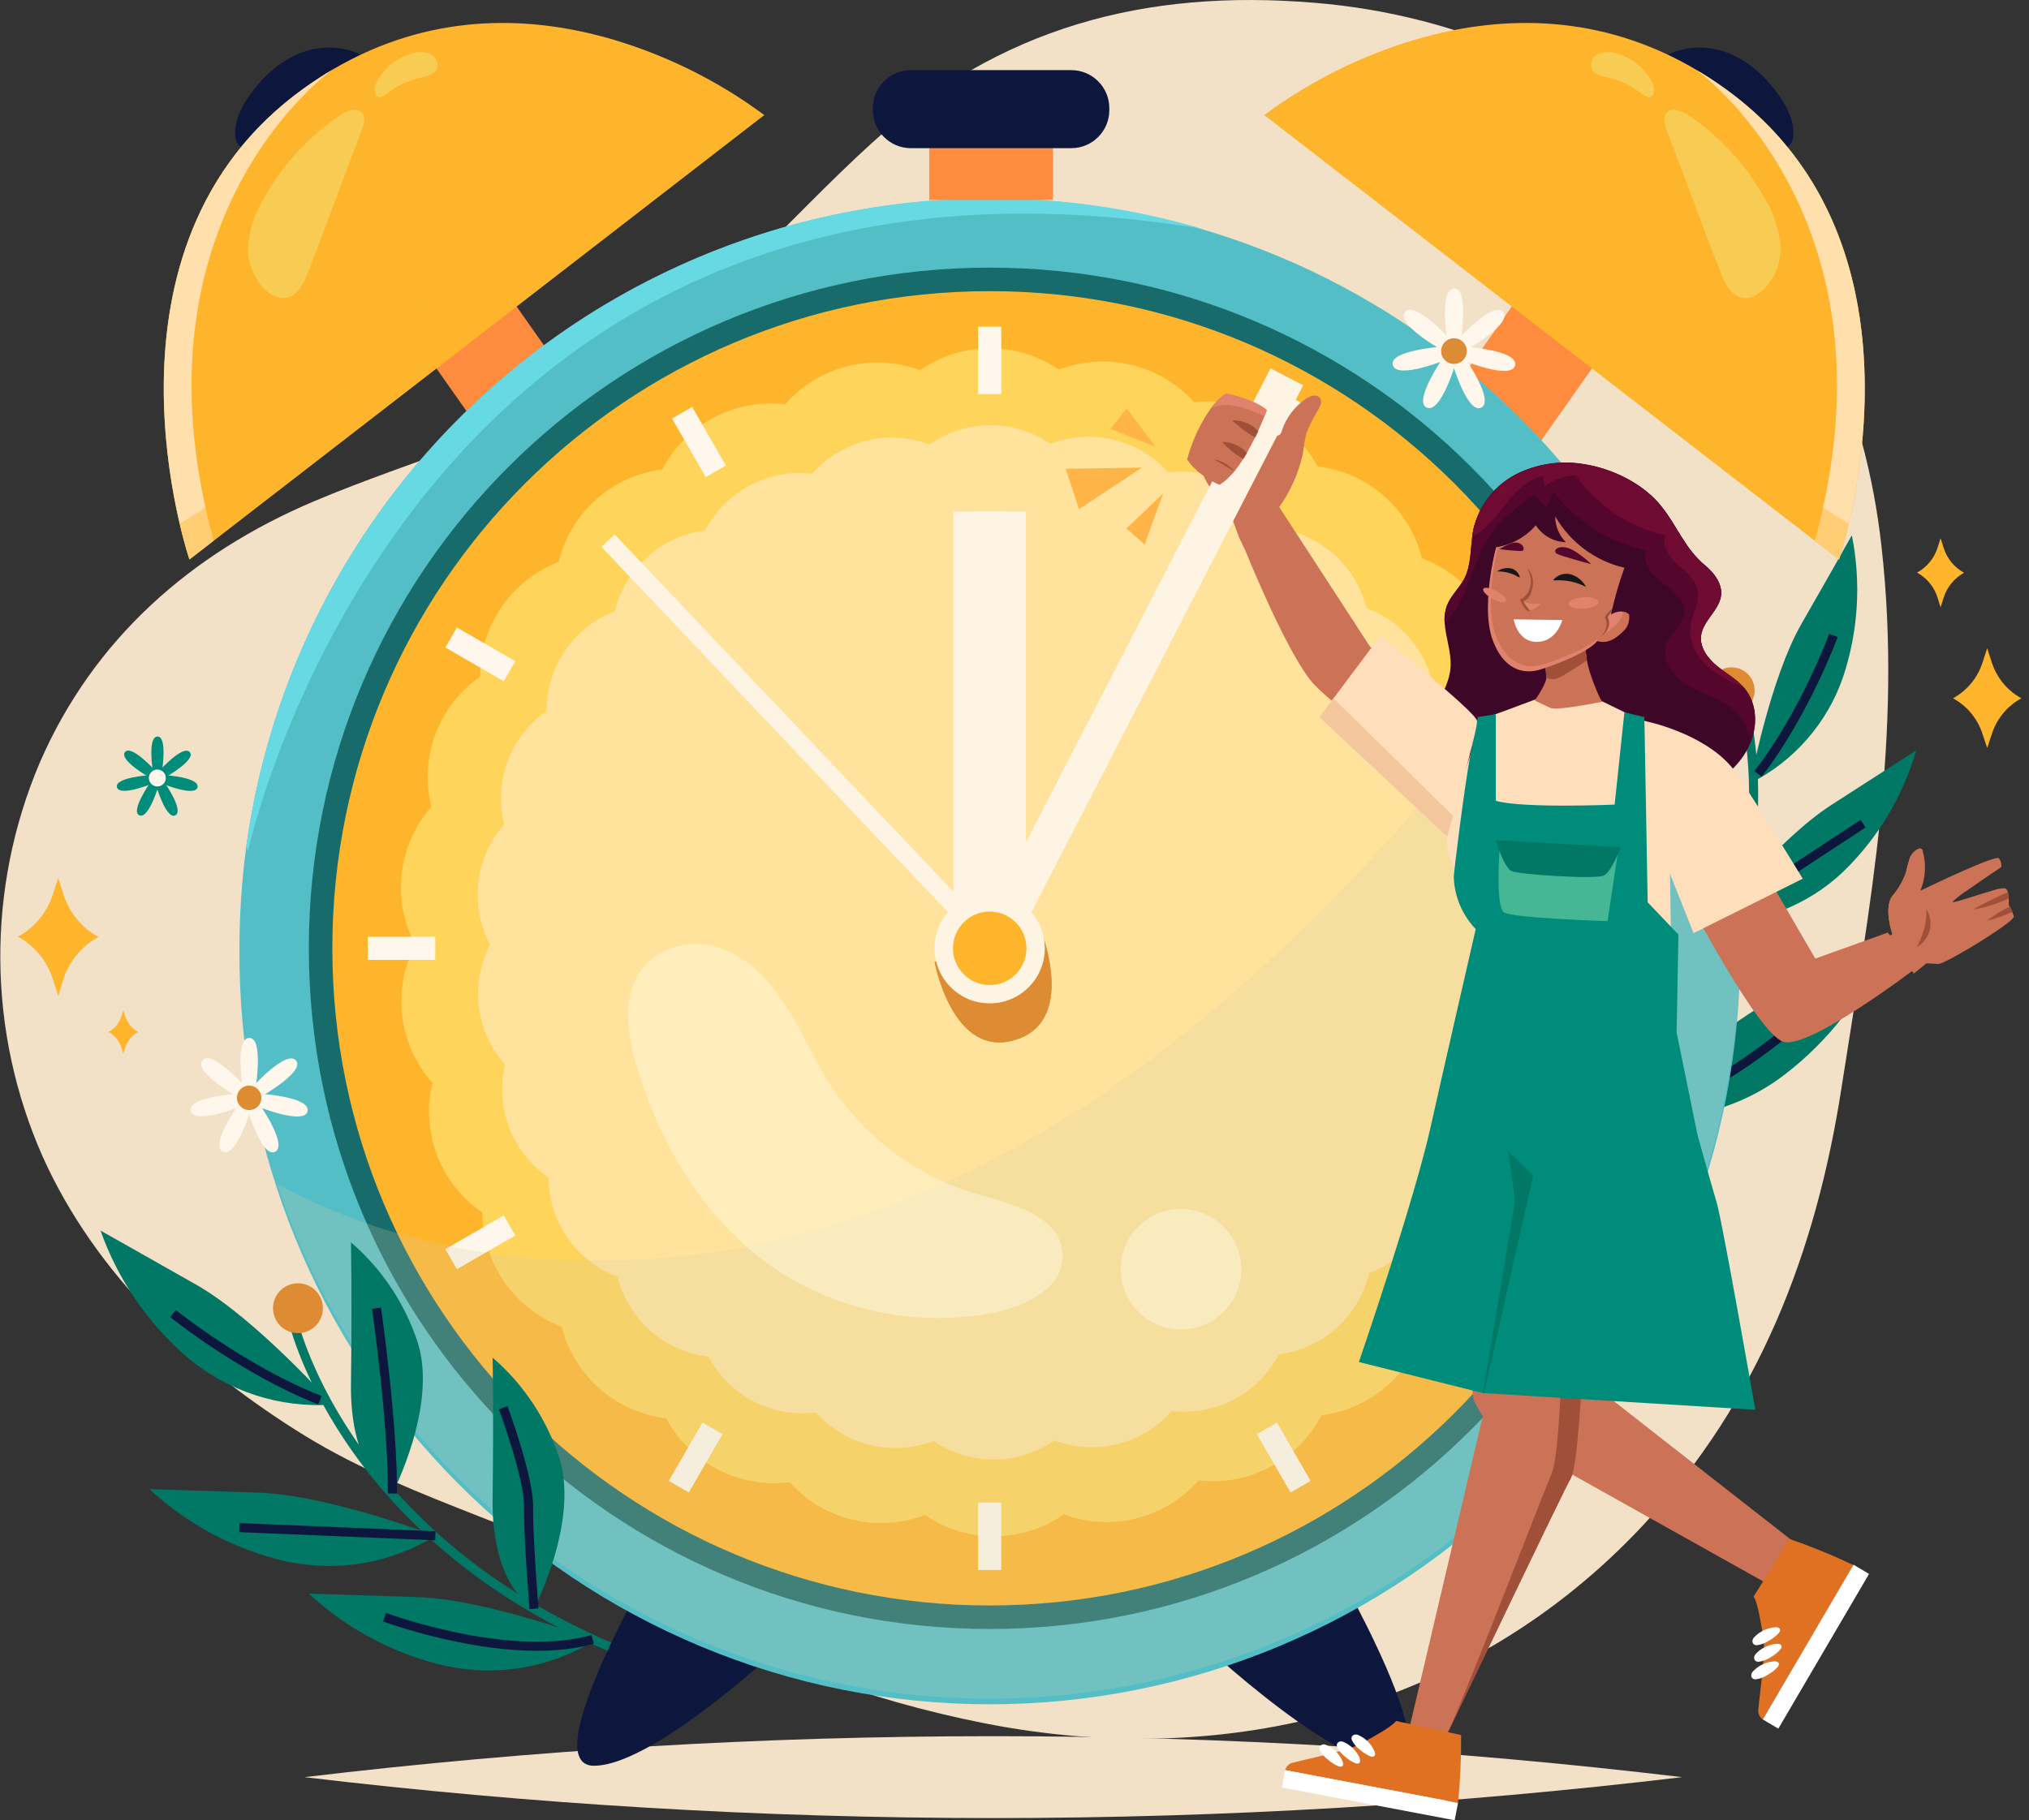 <svg width="224" height="201" viewBox="0 0 224 201" fill="none" xmlns="http://www.w3.org/2000/svg">
<rect x="0" y="0" width="224" height="201" fill="#333333" stroke="none"/>
<g clip-path="url(#clip0_78_443)">
<path d="M145.083 0.305C126.363 -1.249 110.309 3.037 96.277 15.768C86.78 24.401 78.558 34.588 67.684 41.377C57.527 47.725 45.689 50.691 34.673 55.352C21.098 61.091 10.296 70.587 4.384 84.227C1.458 91.114 -0.023 98.528 0.034 106.011C0.091 113.494 1.684 120.885 4.714 127.727C10.58 140.778 21.474 151.046 33.663 158.541C45.719 165.955 60.071 168.957 71.94 176.224C83.149 183.089 95.642 187.71 108.648 190.285C135.565 195.607 162.573 188.619 181.461 168.352C194.157 154.748 200.496 138.239 203.299 120.135C206.443 99.878 210.054 81.21 207.717 60.344C205.94 44.51 199.927 31.002 188.348 19.805C176.61 8.505 161.323 1.615 145.083 0.305V0.305Z" fill="#F2E0C7"/>
<path d="M192.187 76.803C192.187 76.803 199.297 97.755 181.644 122.207" stroke="#007865" stroke-miterlimit="10"/>
<path d="M186.26 114.94C186.26 114.94 188.88 110.877 184.142 103.169C179.404 95.46 176.727 90.768 176.727 90.768C175.392 94.781 175.197 99.086 176.163 103.204C177.834 109.75 186.26 114.94 186.26 114.94Z" fill="#007865"/>
<path d="M192.624 97.42C192.624 97.42 195.25 93.357 190.511 85.654C185.773 77.95 183.091 73.248 183.091 73.248C181.758 77.262 181.564 81.567 182.533 85.684C184.188 92.23 192.624 97.42 192.624 97.42Z" fill="#007865"/>
<path d="M193.701 76.426C193.808 75.028 192.761 73.808 191.363 73.7C189.965 73.593 188.744 74.64 188.637 76.038C188.53 77.436 189.577 78.657 190.975 78.764C192.374 78.871 193.594 77.824 193.701 76.426Z" fill="#DD8C33"/>
<path d="M193.228 86.487C193.228 86.487 195.361 75.005 198.916 68.82C202.471 62.635 204.441 59.105 204.441 59.105C205.485 64.306 205.156 69.69 203.486 74.726C201.737 79.837 198.054 84.059 193.228 86.487V86.487Z" fill="#007865"/>
<path d="M202.41 70.17C202.41 70.17 199.241 78.803 194.086 85.456" stroke="#0D173D" stroke-miterlimit="10"/>
<path d="M184.305 80.357C184.305 80.357 188.992 91.529 192.623 97.42" stroke="#0D173D" stroke-miterlimit="10"/>
<path d="M188.947 101.935C188.947 101.935 196.184 92.758 202.152 88.904C208.119 85.05 211.552 82.866 211.552 82.866C210.075 87.957 207.295 92.574 203.487 96.262C199.569 99.981 194.349 102.017 188.947 101.935V101.935Z" fill="#007865"/>
<path d="M205.686 90.956L188.947 101.935" stroke="#0D173D" stroke-miterlimit="10"/>
<path d="M179.455 123.309C179.455 123.309 189.049 113.66 196.479 109.984C203.909 106.307 208.16 104.24 208.16 104.24C205.763 109.936 201.922 114.908 197.017 118.667C188.795 125.005 179.455 123.309 179.455 123.309Z" fill="#007865"/>
<path d="M201.121 110.501C200.78 110.811 189.856 121.552 179.658 123.106" stroke="#0D173D" stroke-miterlimit="10"/>
<path d="M178.424 95.714C178.424 95.714 179.805 103.169 181.395 105.723C182.984 108.277 186.26 114.94 186.26 114.94" stroke="#0D173D" stroke-miterlimit="10"/>
<path d="M185.712 196.242C160.472 199.246 135.077 200.755 109.659 200.761C84.241 200.755 58.846 199.246 33.606 196.242C84.129 190.209 135.189 190.209 185.712 196.242V196.242Z" fill="#F2E0C7"/>
<path d="M54.69 30.518L45.554 36.948L55.504 51.084L64.641 44.654L54.69 30.518Z" fill="#FF8C3E"/>
<path d="M26.131 13.401C26.412 12.411 26.867 11.479 27.477 10.649C29.046 8.359 31.245 6.393 33.906 5.601C36.567 4.809 39.716 5.352 41.626 7.379C36.847 9.041 32.479 11.704 28.812 15.189C28.233 15.737 27.401 16.809 26.532 16.174C25.735 15.595 25.933 14.204 26.131 13.401Z" fill="#0D173D"/>
<path d="M84.367 12.706L23.591 59.704L20.915 61.776C20.915 61.776 20.407 60.309 19.838 57.831C17.608 48.278 14.175 23.669 33.52 9.776C34.571 9.019 35.633 8.328 36.684 7.704C47.349 1.412 58.039 1.757 66.567 4.057C72.984 5.813 79.02 8.746 84.367 12.706Z" fill="#FEB52B"/>
<path d="M23.591 59.704L20.915 61.776C20.915 61.776 9.153 27.27 33.52 9.776C34.572 9.019 35.633 8.328 36.684 7.704C36.684 7.704 13.769 23.908 23.591 59.704Z" fill="#FFDFAB"/>
<g style="mix-blend-mode:multiply" opacity="0.43">
<path d="M84.368 12.706L23.592 59.704L20.916 61.776C20.916 61.776 20.408 60.309 19.839 57.831C29.808 51.858 38.467 43.683 45.872 34.674C53.703 25.147 60.27 14.681 66.573 4.058C72.989 5.814 79.023 8.746 84.368 12.706V12.706Z" fill="#FEB52B"/>
</g>
<path opacity="0.38" d="M39.955 14.341C40.184 13.736 40.397 12.995 39.991 12.492C39.432 11.797 38.32 12.208 37.583 12.706C34.077 15.056 31.181 18.206 29.133 21.897C28.148 23.521 27.547 25.348 27.375 27.239C27.177 31.302 31.738 35.781 33.82 30.53C35.938 25.173 37.883 19.729 39.955 14.341Z" fill="#EFEF95"/>
<path opacity="0.38" d="M46.374 8.587C47.105 8.42 47.974 8.242 48.253 7.572C48.343 7.261 48.319 6.929 48.186 6.635C48.053 6.341 47.819 6.104 47.527 5.967C46.928 5.715 46.26 5.679 45.638 5.865C44.801 6.07 44.015 6.447 43.332 6.971C42.648 7.496 42.081 8.157 41.666 8.912C41.457 9.243 41.352 9.628 41.367 10.019C41.519 11.543 42.824 10.217 43.398 9.852C44.31 9.262 45.317 8.834 46.374 8.587V8.587Z" fill="#EFEF95"/>
<path d="M169.245 30.516L159.297 44.653L168.435 51.082L178.383 36.944L169.245 30.516Z" fill="#FF8C3E"/>
<path d="M197.819 13.401C197.536 12.412 197.081 11.48 196.473 10.649C194.899 8.359 192.705 6.393 190.039 5.601C187.372 4.809 184.229 5.352 182.324 7.379C187.102 9.042 191.47 11.704 195.138 15.189C195.717 15.737 196.549 16.809 197.418 16.174C198.205 15.595 198.017 14.204 197.819 13.401Z" fill="#0D173D"/>
<path d="M139.582 12.706L200.353 59.704L203.029 61.776C203.029 61.776 203.537 60.309 204.111 57.831C206.346 48.278 209.774 23.669 190.429 9.776C189.373 9.017 188.317 8.327 187.26 7.704C176.595 1.412 165.93 1.757 157.378 4.057C150.962 5.814 144.927 8.746 139.582 12.706V12.706Z" fill="#FEB52B"/>
<path d="M200.353 59.704L203.03 61.776C203.03 61.776 214.792 27.27 190.43 9.776C189.373 9.017 188.317 8.327 187.261 7.704C187.261 7.704 210.181 23.908 200.353 59.704Z" fill="#FFDFAB"/>
<g style="mix-blend-mode:multiply" opacity="0.43">
<path d="M139.582 12.706L200.353 59.704L203.029 61.776C203.029 61.776 203.537 60.309 204.111 57.831C194.142 51.858 185.483 43.683 178.078 34.674C170.242 25.147 163.695 14.681 157.372 4.058C150.958 5.815 144.926 8.747 139.582 12.706V12.706Z" fill="#FEB52B"/>
</g>
<path opacity="0.38" d="M184 14.341C183.766 13.736 183.553 12.995 183.959 12.492C184.518 11.797 185.63 12.208 186.371 12.706C189.876 15.057 192.773 18.208 194.822 21.897C195.807 23.521 196.408 25.348 196.579 27.239C196.772 31.302 192.217 35.781 190.135 30.53C188.007 25.173 186.062 19.729 184 14.341Z" fill="#EFEF95"/>
<path opacity="0.38" d="M177.586 8.587C176.86 8.42 175.987 8.242 175.707 7.572C175.619 7.261 175.644 6.929 175.778 6.635C175.912 6.341 176.146 6.104 176.439 5.967C177.037 5.715 177.705 5.679 178.328 5.865C179.165 6.07 179.95 6.447 180.634 6.971C181.318 7.496 181.885 8.157 182.299 8.912C182.506 9.244 182.61 9.629 182.599 10.019C182.441 11.543 181.141 10.217 180.567 9.852C179.653 9.263 178.645 8.835 177.586 8.587V8.587Z" fill="#EFEF95"/>
<path d="M74.327 168.692C74.327 168.692 58.441 194.982 65.571 194.982C72.701 194.982 88.547 179.641 88.547 179.641C88.547 179.641 88.141 168.662 74.327 168.692Z" fill="#0D173D"/>
<path d="M144.955 168.692C144.955 168.692 160.826 194.982 153.716 194.982C146.606 194.982 130.74 179.641 130.74 179.641C130.74 179.641 131.141 168.662 144.955 168.692Z" fill="#0D173D"/>
<path d="M192.095 104.723C192.181 115.654 190.101 126.493 185.977 136.617C181.853 146.741 175.765 155.948 168.065 163.708C160.365 171.468 151.205 177.627 141.114 181.83C131.022 186.033 120.197 188.196 109.265 188.196C98.333 188.196 87.509 186.033 77.417 181.83C67.325 177.627 58.165 171.468 50.465 163.708C42.765 155.948 36.677 146.741 32.553 136.617C28.429 126.493 26.35 115.654 26.435 104.723C26.435 100.996 26.683 97.274 27.177 93.581C30.008 72.776 40.636 53.823 56.91 40.555C73.185 27.287 93.891 20.694 114.842 22.109C135.792 23.525 155.423 32.843 169.765 48.179C184.106 63.516 192.088 83.726 192.095 104.723V104.723Z" fill="#54BEC6"/>
<path d="M132.736 25.269C45.216 10.847 27.385 93.972 27.385 93.972L27.177 93.581C28.794 81.753 32.946 70.414 39.349 60.339C45.753 50.264 54.256 41.69 64.279 35.204C74.302 28.718 85.607 24.472 97.422 22.758C109.237 21.043 121.283 21.9 132.736 25.269Z" fill="#66D9E2"/>
<path d="M109.264 179.88C150.778 179.88 184.432 146.229 184.432 104.718C184.432 63.206 150.778 29.555 109.264 29.555C67.749 29.555 34.095 63.206 34.095 104.718C34.095 146.229 67.749 179.88 109.264 179.88Z" fill="#176B6B"/>
<path d="M109.263 177.285C149.344 177.285 181.837 144.795 181.837 104.718C181.837 64.64 149.344 32.15 109.263 32.15C69.182 32.15 36.69 64.64 36.69 104.718C36.69 144.795 69.182 177.285 109.263 177.285Z" fill="#FEB52B"/>
<path d="M173.168 103.793C174.435 101.361 174.931 98.6 174.59 95.878C174.249 93.156 173.087 90.603 171.258 88.559C171.904 85.894 171.723 83.096 170.74 80.537C169.756 77.978 168.017 75.779 165.753 74.233C165.743 71.492 164.899 68.818 163.332 66.568C161.765 64.319 159.55 62.599 156.982 61.639C156.318 58.979 154.859 56.584 152.799 54.774C150.74 52.964 148.177 51.825 145.454 51.508C144.169 49.086 142.178 47.112 139.746 45.848C137.313 44.584 134.553 44.089 131.833 44.429C130.004 42.387 127.599 40.948 124.934 40.303C122.269 39.658 119.472 39.838 116.912 40.819C114.65 39.269 111.969 38.446 109.228 38.457C106.486 38.469 103.813 39.316 101.564 40.885C98.995 39.925 96.194 39.77 93.535 40.441C90.876 41.113 88.484 42.578 86.679 44.642C83.956 44.322 81.2 44.839 78.777 46.123C76.355 47.408 74.381 49.399 73.119 51.833C70.398 52.173 67.846 53.333 65.801 55.159C63.756 56.985 62.316 59.391 61.672 62.056C59.112 63.039 56.912 64.778 55.364 67.041C53.815 69.304 52.992 71.984 53.002 74.726C50.752 76.291 49.032 78.505 48.07 81.072C47.109 83.639 46.951 86.438 47.619 89.097C45.812 91.156 44.674 93.716 44.355 96.436C44.036 99.157 44.55 101.91 45.831 104.332C44.565 106.765 44.07 109.526 44.412 112.247C44.754 114.969 45.917 117.522 47.746 119.566C47.1 122.231 47.28 125.029 48.262 127.588C49.245 130.148 50.983 132.348 53.246 133.897C53.258 136.638 54.103 139.31 55.67 141.559C57.236 143.809 59.45 145.529 62.017 146.491C62.685 149.149 64.146 151.542 66.206 153.351C68.266 155.159 70.828 156.298 73.55 156.617C74.837 159.039 76.832 161.012 79.267 162.272C81.703 163.533 84.466 164.023 87.186 163.675C89.012 165.721 91.416 167.162 94.081 167.807C96.746 168.452 99.544 168.27 102.102 167.286C104.364 168.835 107.044 169.658 109.786 169.647C112.527 169.637 115.2 168.792 117.45 167.225C120.018 168.179 122.815 168.332 125.471 167.662C128.128 166.991 130.518 165.531 132.325 163.472C135.048 163.793 137.804 163.277 140.226 161.994C142.648 160.71 144.622 158.719 145.885 156.287C148.606 155.944 151.158 154.782 153.202 152.956C155.247 151.129 156.687 148.724 157.333 146.059C159.892 145.078 162.093 143.34 163.641 141.078C165.188 138.815 166.01 136.135 165.997 133.394C168.248 131.829 169.969 129.616 170.931 127.048C171.892 124.481 172.049 121.681 171.38 119.023C173.189 116.965 174.329 114.405 174.649 111.684C174.968 108.963 174.451 106.209 173.168 103.788V103.793Z" fill="#FFD45A"/>
<path d="M164.924 103.829C166.025 101.711 166.455 99.308 166.158 96.94C165.86 94.571 164.849 92.35 163.259 90.57C163.818 88.25 163.66 85.816 162.805 83.588C161.95 81.361 160.438 79.446 158.469 78.098C158.461 75.713 157.728 73.388 156.368 71.43C155.007 69.471 153.083 67.973 150.851 67.134C150.273 64.819 149.003 62.735 147.21 61.16C145.417 59.585 143.187 58.594 140.816 58.318C139.699 56.209 137.965 54.49 135.847 53.39C133.729 52.289 131.326 51.86 128.958 52.158C127.368 50.378 125.274 49.123 122.955 48.562C120.635 48 118.199 48.158 115.971 49.015C114.003 47.666 111.671 46.949 109.284 46.959C106.898 46.969 104.572 47.705 102.615 49.071C100.38 48.233 97.943 48.095 95.628 48.676C93.313 49.256 91.229 50.528 89.654 52.321C87.283 52.042 84.884 52.491 82.775 53.608C80.665 54.726 78.947 56.459 77.846 58.577C75.477 58.875 73.254 59.889 71.475 61.482C69.696 63.075 68.444 65.172 67.887 67.494C65.658 68.348 63.743 69.86 62.395 71.83C61.048 73.799 60.333 76.133 60.345 78.519C58.386 79.883 56.889 81.81 56.052 84.045C55.214 86.28 55.077 88.717 55.658 91.032C54.082 92.824 53.09 95.054 52.812 97.424C52.535 99.794 52.985 102.193 54.103 104.301C53.002 106.418 52.572 108.82 52.87 111.188C53.167 113.555 54.179 115.776 55.769 117.555C55.206 119.874 55.363 122.31 56.219 124.538C57.074 126.766 58.588 128.681 60.559 130.027C60.567 132.411 61.3 134.737 62.661 136.695C64.021 138.653 65.945 140.151 68.176 140.991C68.757 143.306 70.029 145.389 71.822 146.964C73.616 148.538 75.846 149.53 78.217 149.807C79.332 151.917 81.064 153.637 83.182 154.737C85.299 155.838 87.703 156.267 90.07 155.967C91.66 157.747 93.753 159.002 96.073 159.563C98.393 160.125 100.829 159.967 103.056 159.11C105.026 160.458 107.359 161.175 109.745 161.166C112.132 161.157 114.459 160.422 116.418 159.059C118.654 159.898 121.091 160.036 123.407 159.454C125.722 158.872 127.805 157.599 129.379 155.804C131.749 156.084 134.148 155.636 136.257 154.518C138.366 153.4 140.083 151.666 141.182 149.548C143.552 149.248 145.774 148.233 147.552 146.638C149.331 145.043 150.581 142.944 151.136 140.62C153.364 139.766 155.28 138.253 156.628 136.284C157.976 134.315 158.693 131.982 158.683 129.596C160.64 128.233 162.137 126.307 162.973 124.074C163.81 121.841 163.946 119.406 163.365 117.093C164.942 115.302 165.936 113.074 166.215 110.704C166.493 108.335 166.043 105.936 164.924 103.829V103.829Z" fill="#FFE39C"/>
<path d="M110.538 36.076H107.983V43.515H110.538V36.076Z" fill="#FFF7EB"/>
<path d="M76.416 44.935L74.193 46.212L77.913 52.685L80.136 51.407L76.416 44.935Z" fill="#FFF7EB"/>
<path d="M50.447 69.291L49.17 71.504L55.613 75.223L56.891 73.011L50.447 69.291Z" fill="#FFF7EB"/>
<path d="M48.051 103.443H40.61V105.997H48.051V103.443Z" fill="#FFF7EB"/>
<path d="M55.61 134.217L49.167 137.937L50.444 140.149L56.888 136.429L55.61 134.217Z" fill="#FFF7EB"/>
<path d="M77.552 157.086L73.832 163.529L76.044 164.806L79.764 158.363L77.552 157.086Z" fill="#FFF7EB"/>
<path d="M110.538 165.925H107.983V173.364H110.538V165.925Z" fill="#FFF7EB"/>
<path d="M140.972 157.091L138.76 158.369L142.48 164.811L144.692 163.534L140.972 157.091Z" fill="#FFF7EB"/>
<path d="M162.911 134.213L161.634 136.425L168.077 140.145L169.354 137.933L162.911 134.213Z" fill="#FFF7EB"/>
<path d="M177.911 103.443H170.471V105.997H177.911V103.443Z" fill="#FFF7EB"/>
<path d="M168.08 69.289L161.637 73.009L162.914 75.221L169.357 71.501L168.08 69.289Z" fill="#FFF7EB"/>
<path d="M142.792 43.992L139.072 50.464L141.295 51.741L145.015 45.269L142.792 43.992Z" fill="#FFF7EB"/>
<path d="M107.161 11.578H111.676C112.888 11.578 114.05 12.06 114.908 12.917C115.765 13.774 116.246 14.937 116.246 16.149V22.075H102.59V16.149C102.59 14.937 103.071 13.774 103.929 12.917C104.786 12.06 105.948 11.578 107.161 11.578V11.578Z" fill="#FF8C3E"/>
<g style="mix-blend-mode:multiply" opacity="0.22">
<path d="M192.09 104.723C192.094 124.411 185.084 143.458 172.317 158.447C159.55 173.437 141.861 183.389 122.421 186.52C102.981 189.651 83.062 185.755 66.234 175.533C49.405 165.31 36.769 149.427 30.59 130.733C51.204 141.991 77.709 141.463 99.817 132.546C125.347 122.258 145.844 102.412 163.3 81.119C168.378 74.903 173.335 68.424 176.26 60.923C176.687 59.826 177.068 58.709 177.383 57.582C186.99 71.422 192.123 87.875 192.09 104.723V104.723Z" fill="#D6CFAA"/>
</g>
<path d="M157.617 81.977C157.866 84.146 159.719 85.766 161.588 86.908C165.544 89.266 170.045 90.552 174.649 90.642C179.253 90.731 183.801 89.619 187.845 87.416C189.876 86.268 191.826 84.786 192.923 82.724C193.044 82.497 193.151 82.263 193.243 82.023C194.036 80.073 193.965 77.732 192.669 76.097C191.842 75.051 190.638 74.406 189.587 73.558C188.535 72.71 187.621 71.501 187.784 70.176C187.987 68.5 189.815 67.362 189.998 65.681C190.12 64.412 189.236 63.259 188.256 62.442C185.971 60.542 185.209 58.161 183.437 55.936C181.461 53.423 178.053 51.757 174.95 51.259C172.366 50.796 169.7 51.186 167.358 52.371C166.196 52.976 165.177 53.823 164.371 54.855C163.565 55.887 162.99 57.08 162.685 58.354C162.279 60.212 162.523 62.249 161.639 63.94C161.096 64.955 160.171 65.773 159.75 66.855C159.522 67.473 159.434 68.133 159.491 68.789C159.592 70.389 160.253 72.055 160.141 73.685C159.938 76.589 157.271 79.068 157.617 81.977Z" fill="#3F0727"/>
<path d="M199.008 171.028L169.09 147.623L164.057 157.5L196.067 175.416L199.008 171.028Z" fill="#CC7256"/>
<path d="M160.516 125.167C160.811 130.718 161.217 137.192 161.613 142.667C161.786 145.099 161.964 147.339 162.121 149.213C162.375 152.204 162.593 154.26 162.725 154.682C163.091 155.425 163.518 156.136 164 156.809L171.379 150.538C170.983 150.259 170.75 150.122 170.75 150.122L171.918 141.626L175.473 115.889H162.167C161.364 118.754 160.491 122.496 160.516 125.167Z" fill="#CC7256"/>
<path d="M160.456 126.909C160.75 132.46 161.217 137.192 161.614 142.651C161.786 145.084 161.964 147.323 162.121 149.197L169.816 127.061L162.167 115.889C161.365 118.754 160.43 124.238 160.456 126.909Z" fill="#CC7256"/>
<path d="M166.478 143.667L172.065 115.9H184.188C185.163 120.688 186.514 128.641 185.203 130.824C184.05 132.774 180.333 140.559 177.621 146.313C176.834 147.979 176.133 149.477 175.589 150.609C175.589 150.66 175.544 150.711 175.523 150.756C175.503 150.802 175.432 150.939 175.391 151.031C175.259 151.315 175.143 151.569 175.036 151.792C175.036 151.848 174.985 151.899 174.965 151.95C174.894 152.102 174.828 152.239 174.777 152.356L174.752 152.407C174.635 152.661 174.569 152.793 174.569 152.793C174.569 152.793 174.061 162.162 173.401 163.173V163.203C172.563 164.605 159.653 191.697 159.653 191.697L155.59 190.844L165.397 149.152L166.478 143.667Z" fill="#CC7256"/>
<path d="M171.299 162.68C172.101 161.004 172.411 150.97 172.411 150.97L172.863 150.116L172.904 150.035L173.036 149.786L173.112 149.649L173.198 149.477L173.325 149.243L173.457 148.989L173.615 148.689L173.782 148.37L174.331 147.323L174.438 147.125C174.448 147.108 174.457 147.089 174.463 147.07L174.854 146.338L174.885 146.277L175.174 145.719C178.323 139.732 183.087 130.611 183.599 129.331C184.067 128.153 183.33 121.161 182.685 115.889H184.189C185.164 120.678 186.515 128.631 185.204 130.814C184.051 132.764 180.334 140.549 177.622 146.303C177.571 146.404 177.525 146.511 177.475 146.612C176.748 148.136 176.098 149.538 175.601 150.599C175.601 150.65 175.555 150.7 175.535 150.746L175.403 151.02C175.271 151.305 175.154 151.559 175.047 151.782C175.047 151.838 174.996 151.889 174.976 151.94C174.9 152.097 174.839 152.229 174.788 152.346L174.763 152.397C174.732 152.463 174.707 152.513 174.686 152.564L174.656 152.62V152.666C174.649 152.689 174.639 152.711 174.626 152.732V152.762C174.626 152.762 174.118 162.131 173.457 163.142V163.172C172.655 164.523 160.705 189.579 159.745 191.544C161.949 186.832 170.512 164.462 171.319 162.7L171.299 162.68Z" fill="#A04F39"/>
<path d="M160.527 95.851C161.577 98.148 162.752 100.386 164.047 102.554C164.047 102.554 160.263 118.647 160.517 120.465C160.659 122.281 160.672 124.106 160.558 125.924C163.524 127.097 185.748 125.924 185.748 125.924L184.57 104.946L184.458 102.915C184.458 102.915 184.239 81.51 183.706 81.297C183.457 81.2 182.492 80.2 181.538 79.606C180.85 79.192 180.108 78.876 179.333 78.666L168.729 77.701L165.139 78.864L163.737 79.321C163.737 79.321 163.122 81.002 162.376 83.221C161.162 86.822 159.593 91.814 159.715 93.266C159.86 94.162 160.134 95.033 160.527 95.851V95.851Z" fill="#FFDEBB"/>
<path d="M150.019 150.401L163.731 153.834H163.848L193.786 155.677C193.786 155.677 190.16 134.983 189.551 132.906C188.631 129.763 187.402 125.325 187.402 125.325L185.097 114.01L185.295 103.194L181.902 99.639L181.537 79.174L179.332 78.666L178.256 88.848C178.256 88.848 168.185 89.29 165.138 88.432V78.864L163.152 79.174L162.349 83.237C161.618 87.157 160.481 96.541 160.496 96.811C160.557 98.973 161.421 101.034 162.918 102.595C162.918 102.595 159.185 118.845 157.977 124.284C156.159 132.551 150.019 150.401 150.019 150.401Z" fill="#008C7B"/>
<path d="M163.711 153.834L163.828 153.849L169.262 129.844L166.484 127.077L167.261 132.551L163.711 153.834Z" fill="#007865"/>
<path d="M165.138 78.864L169.795 77.123L170.419 76.747H170.765L175.457 76.919H175.838L176.397 77.209L179.332 78.641C175.788 82.932 169.124 82.175 165.138 78.864Z" fill="#FFDEBB"/>
<path d="M176.895 77.488C176.895 77.488 171.928 78.504 171.187 78.179C170.445 77.854 169.43 77.346 169.43 77.346C169.597 77.158 170.745 75.421 170.72 74.807C170.637 73.708 170.483 72.615 170.258 71.537L174.879 70.201C174.879 70.201 175.001 71.506 175.194 72.897C175.387 74.289 176.621 77.265 176.895 77.488Z" fill="#CC7256"/>
<path d="M175.194 72.918C173.899 73.786 172.31 74.817 171.802 74.949C171.438 75.042 171.053 74.996 170.72 74.822C170.637 73.723 170.483 72.631 170.258 71.552L174.879 70.216C174.879 70.216 175.001 71.557 175.194 72.918Z" fill="#A04F39"/>
<path d="M178.018 57.617C176.893 56.155 175.297 55.126 173.501 54.705C171.704 54.284 169.818 54.497 168.16 55.307C167.475 55.607 166.886 56.09 166.459 56.703C165.27 58.821 163.325 66.753 164.793 70.683C166.261 74.614 168.901 74.238 169.841 73.994C170.781 73.751 175.25 72.161 176.331 70.79C177.413 69.419 179.947 62.157 179.561 60.222C179.429 59.572 178.8 58.613 178.018 57.617Z" fill="#E1836C"/>
<path d="M178.342 57.059C177.22 55.595 175.625 54.566 173.829 54.144C172.033 53.723 170.146 53.937 168.49 54.748C167.803 55.042 167.213 55.524 166.789 56.139C165.595 58.262 163.655 66.189 165.118 70.12C166.58 74.05 169.226 73.674 170.171 73.431C171.116 73.187 175.575 71.603 176.656 70.226C177.738 68.85 180.272 61.593 179.886 59.659C179.759 59.009 179.109 58.049 178.342 57.059Z" fill="#CC7256"/>
<path d="M172.477 68.469L167.104 68.388C167.104 68.388 167.515 70.927 169.704 70.882C171.893 70.836 172.477 68.469 172.477 68.469Z" fill="white"/>
<path d="M169.46 66.677C169.659 66.633 169.865 66.633 170.065 66.677C169.753 67.08 169.295 67.345 168.79 67.413C168.753 67.421 168.715 67.421 168.678 67.413C168.633 67.397 168.592 67.369 168.561 67.332C168.343 67.124 168.17 66.873 168.054 66.595C168.026 66.542 168.01 66.483 168.008 66.423C168.008 66.22 168.13 66.296 168.236 66.367C168.354 66.45 168.482 66.519 168.617 66.57C168.885 66.674 169.175 66.71 169.46 66.677V66.677Z" fill="#E1836C"/>
<path d="M168.785 67.286C168.693 67.154 168.587 67.032 168.49 66.9C168.373 66.742 168.272 66.572 168.19 66.392C168.912 66.118 169.064 65.473 169.206 64.732C169.274 64.395 169.262 64.047 169.171 63.716C169.127 63.539 169.061 63.368 168.973 63.208C168.927 63.127 168.876 63.051 168.825 62.975C168.773 62.908 168.709 62.852 168.637 62.807C168.662 62.86 168.684 62.914 168.703 62.97C168.769 63.105 168.827 63.244 168.876 63.386C168.922 63.532 168.956 63.681 168.978 63.833C169.021 64.135 169.011 64.443 168.947 64.742C168.89 65.038 168.771 65.318 168.597 65.565C168.397 65.857 168.114 66.082 167.784 66.21C167.784 66.21 168.084 66.809 168.114 66.859C168.197 66.989 168.293 67.109 168.399 67.22C168.493 67.347 168.624 67.441 168.774 67.489C168.821 67.502 168.87 67.502 168.917 67.489L168.861 67.413C168.859 67.4 168.859 67.386 168.861 67.372L168.785 67.286Z" fill="#A04F39"/>
<path d="M176.956 66.829C177.194 66.728 178.454 65.25 179.226 66.23C179.998 67.21 180.14 68.769 179.317 69.602C178.495 70.434 177.525 71.161 176.331 70.79L176.956 66.829Z" fill="#CC7256"/>
<path d="M179.14 67.413C179.167 67.625 179.137 67.841 179.054 68.038C178.729 68.886 177.87 69.495 177.053 70.069C177.31 69.671 177.436 69.202 177.413 68.728C177.413 68.566 177.383 68.403 177.413 68.246C177.429 67.586 178.922 66.174 179.14 67.413Z" fill="#E1836C"/>
<path d="M176.646 70.277H176.692C176.723 70.277 176.773 70.237 176.824 70.201C176.977 70.11 177.114 69.995 177.231 69.861C177.399 69.667 177.522 69.438 177.591 69.191C177.672 68.889 177.657 68.57 177.55 68.276C177.539 68.235 177.522 68.196 177.5 68.16V68.129L177.525 68.083L177.586 67.987C177.665 67.868 177.752 67.755 177.845 67.647C177.928 67.544 178.018 67.448 178.114 67.357C178.196 67.276 178.283 67.2 178.373 67.129C178.448 67.071 178.538 67.036 178.632 67.027C178.707 67.023 178.781 67.04 178.846 67.078C178.885 67.1 178.917 67.134 178.937 67.174C178.939 67.19 178.939 67.205 178.937 67.22C178.94 67.205 178.94 67.189 178.937 67.174C178.928 67.127 178.903 67.084 178.866 67.052C178.798 66.993 178.712 66.959 178.622 66.956C178.504 66.95 178.386 66.976 178.282 67.032C178.172 67.096 178.067 67.168 177.967 67.246C177.854 67.331 177.747 67.425 177.647 67.525C177.541 67.634 177.441 67.749 177.347 67.87L177.281 67.972L177.246 68.017L177.2 68.088L177.17 68.139C177.18 68.157 177.189 68.176 177.195 68.195L177.231 68.266C177.246 68.301 177.26 68.337 177.271 68.373C177.369 68.63 177.395 68.909 177.347 69.18C177.308 69.41 177.223 69.629 177.098 69.825C177.011 69.967 176.903 70.095 176.779 70.206C176.745 70.239 176.709 70.269 176.672 70.297L176.646 70.277Z" fill="#A04F39"/>
<path d="M165.56 60.639C165.56 60.639 166.758 59.811 167.474 59.918C168.19 60.024 168.373 60.7 168.084 60.816C167.794 60.933 165.56 60.639 165.56 60.639Z" fill="#55062C"/>
<path d="M175.676 62.299C175.676 62.299 174.097 60.751 172.989 60.481C171.882 60.212 171.43 60.842 171.837 61.121C172.243 61.401 175.676 62.299 175.676 62.299Z" fill="#55062C"/>
<path d="M173.168 66.707C173.193 67.052 173.955 67.271 174.864 67.215C175.773 67.159 176.489 66.804 176.464 66.458C176.439 66.113 175.677 65.895 174.768 65.951C173.859 66.007 173.137 66.362 173.168 66.707Z" fill="#E1836C"/>
<path d="M163.757 65.026C163.635 65.26 164.097 65.747 164.773 66.123C165.448 66.499 166.129 66.631 166.256 66.382C166.382 66.133 165.915 65.661 165.24 65.285C164.564 64.909 163.874 64.798 163.757 65.026Z" fill="#E1836C"/>
<path d="M173.442 63.432C174.158 63.657 174.756 64.155 175.108 64.818C174.09 64.285 172.95 64.031 171.802 64.082H171.446C171.675 63.786 171.988 63.565 172.344 63.449C172.7 63.333 173.083 63.327 173.442 63.432V63.432Z" fill="#161818"/>
<path d="M166.748 62.751C166.23 62.671 165.7 62.795 165.271 63.097C166.074 63.082 166.866 63.282 167.566 63.675L167.795 63.777C167.742 63.521 167.615 63.287 167.428 63.104C167.242 62.922 167.005 62.799 166.748 62.751V62.751Z" fill="#161818"/>
<path d="M180.583 68.936C180.497 68.649 180.354 68.382 180.162 68.151C179.97 67.921 179.733 67.732 179.465 67.596C179.192 67.521 178.906 67.507 178.628 67.554C178.349 67.602 178.083 67.709 177.85 67.87C178.227 66.113 178.724 64.384 179.338 62.695C177.743 62.323 176.241 61.626 174.925 60.65C173.61 59.673 172.509 58.437 171.69 57.018C171.693 58.088 172.118 59.114 172.873 59.872C172.209 59.856 171.559 59.677 170.98 59.351C170.401 59.025 169.91 58.562 169.552 58.003C168.908 58.752 168.116 59.361 167.227 59.792C166.338 60.222 165.369 60.466 164.382 60.507C164.439 59.079 164.864 57.691 165.615 56.476C166.366 55.261 167.417 54.26 168.668 53.57C169.949 52.931 171.363 52.602 172.794 52.608C174.226 52.616 175.636 52.959 176.911 53.611C178.176 54.277 179.286 55.204 180.168 56.329C181.05 57.455 181.685 58.754 182.03 60.141C182.731 62.924 181.969 66.448 180.583 68.936Z" fill="#3F0727"/>
<path d="M159.491 68.774C160.481 67.718 161.26 66.482 161.787 65.133C162.619 63.158 163.193 61.071 164.382 59.268C165.656 57.353 167.556 55.947 169.41 54.586L170.766 56.079L171.527 54.296C174.04 57.643 177.701 59.944 181.806 60.756C181.156 62.066 182.385 63.513 183.564 64.376C184.742 65.24 186.154 66.332 185.966 67.779C185.803 69.043 184.483 69.81 184.011 71.008C183.295 72.791 184.742 74.746 186.403 75.711C188.063 76.676 190.034 77.148 191.456 78.433C192.475 79.377 193.115 80.661 193.254 82.043C194.046 80.093 193.975 77.752 192.68 76.117C192.604 76.021 192.517 75.924 192.436 75.833C191.618 74.944 190.532 74.345 189.597 73.583C188.581 72.745 187.632 71.526 187.794 70.201C187.997 68.525 189.826 67.388 190.008 65.707C190.13 64.437 189.247 63.285 188.267 62.467C185.981 60.568 185.219 58.186 183.447 55.962C181.471 53.448 178.064 51.782 174.96 51.285C172.376 50.821 169.711 51.211 167.368 52.397C166.207 52.997 165.188 53.84 164.38 54.867C163.573 55.895 162.995 57.084 162.685 58.354C162.624 58.643 162.579 58.932 162.538 59.227C162.33 60.837 162.386 62.508 161.639 63.929C161.096 64.945 160.172 65.763 159.75 66.844C159.523 67.461 159.435 68.12 159.491 68.774V68.774Z" fill="#55062C"/>
<path d="M162.538 59.222C162.85 59.086 163.147 58.915 163.422 58.714C164.686 57.785 165.58 56.449 166.581 55.241C167.581 54.032 168.805 52.879 170.344 52.559C170.395 52.94 170.451 53.326 170.512 53.707C171.511 52.971 172.705 52.546 173.945 52.483C176.321 55.837 179.847 58.201 183.853 59.125C183.442 60.263 184.259 61.461 185.148 62.279C186.037 63.096 187.098 63.873 187.378 65.047C187.718 66.463 186.778 67.855 186.626 69.302C186.458 70.942 187.337 72.547 188.566 73.639C189.72 74.591 191.029 75.338 192.436 75.848C191.618 74.959 190.532 74.36 189.597 73.598C188.581 72.76 187.632 71.542 187.794 70.216C187.997 68.54 189.826 67.403 190.008 65.722C190.13 64.452 189.247 63.3 188.266 62.482C185.981 60.583 185.219 58.201 183.447 55.977C181.471 53.463 178.063 51.798 174.96 51.3C172.376 50.836 169.711 51.227 167.368 52.412C166.209 53.011 165.191 53.851 164.383 54.876C163.575 55.901 162.997 57.086 162.685 58.353C162.624 58.638 162.579 58.927 162.538 59.222Z" fill="#6F0A32"/>
<path d="M186.347 99.355C186.347 99.355 194.056 114.127 196.875 115.036C199.693 115.945 211.572 106.865 211.572 106.865L208.398 102.981L200.404 105.855L194.899 96.364L186.347 99.355Z" fill="#CC7256"/>
<path d="M181.537 79.606C181.537 79.606 187.921 80.85 191.187 84.719C192.39 86.151 199.023 97.029 199.023 97.029L186.971 103.042L183.706 94.84L181.537 79.606Z" fill="#FFDEBB"/>
<path d="M159.531 77.239L151.268 71.435L141.233 56.007L137.419 60.644C137.419 60.644 141.71 71.308 144.626 75.056C146.657 77.666 155.006 83.272 155.006 83.272L159.531 77.239Z" fill="#CC7256"/>
<path d="M132.736 51.798C132.737 52.028 132.776 52.256 132.853 52.473V52.473C133.052 52.996 133.331 53.484 133.681 53.92C134.047 54.428 134.397 54.936 134.742 55.474C135.032 55.916 135.321 56.358 135.616 56.789C135.789 57.043 135.961 57.297 136.124 57.531L136.804 59.374L137.399 60.639L139.151 60.08L141.243 59.41L142.406 59.039L141.781 57.444L141.213 56.013C142.446 54.28 143.327 52.322 143.803 50.249C143.874 49.908 143.914 49.563 143.965 49.233C144.02 48.737 144.117 48.246 144.255 47.766C144.602 46.897 145.026 46.061 145.519 45.267C145.585 45.135 145.651 45.003 145.707 44.866C145.835 44.65 145.878 44.395 145.829 44.15C145.829 44.15 145.829 44.15 145.829 44.119C145.763 43.98 145.656 43.865 145.523 43.788C145.389 43.711 145.236 43.676 145.082 43.688C145.039 43.685 144.994 43.685 144.95 43.688C144.683 43.748 144.429 43.861 144.204 44.018L144.123 44.079C142.91 44.907 142.002 46.109 141.538 47.501C141.502 47.693 141.41 47.87 141.274 48.009C141.128 48.096 140.96 48.135 140.791 48.121C140.108 48.103 139.441 47.907 138.856 47.552C138.558 47.376 138.273 47.179 138.003 46.963V46.963C137.705 46.661 137.331 46.445 136.921 46.339C136.588 46.318 136.259 46.421 135.997 46.628L135.951 46.658C135.741 46.826 135.547 47.013 135.372 47.217C135.281 47.324 135.194 47.425 135.108 47.542C134.419 48.371 133.807 49.262 133.28 50.203C132.964 50.679 132.777 51.228 132.736 51.798V51.798Z" fill="#CC7256"/>
<path d="M137.602 51.788C136.964 52.724 136.555 53.797 136.409 54.921C136.246 53.821 136.405 52.698 136.866 51.686C137.102 51.186 137.457 50.751 137.9 50.42C138.342 50.088 138.859 49.869 139.405 49.782C139.611 49.739 139.824 49.739 140.03 49.782C139.811 50.122 139.1 50.315 138.76 50.574C138.314 50.916 137.923 51.326 137.602 51.788V51.788Z" fill="#A04F39"/>
<path d="M160.42 90.087C160.034 91.453 159.764 92.388 159.764 92.388L145.661 79.184L147.215 77.118L152.375 70.231C152.375 70.231 162.979 78.605 163.066 79.621C163.132 80.337 161.4 86.609 160.42 90.087Z" fill="#FFDEBB"/>
<path d="M160.42 90.087C160.034 91.453 159.764 92.388 159.764 92.388L145.661 79.184L147.215 77.117L160.42 90.087Z" fill="#F4C69D"/>
<path d="M214.416 106.317C214.282 106.383 214.138 106.427 213.99 106.449L212.68 106.378L211.283 107.5L208.454 103.519L208.921 103.169C208.921 103.169 207.906 100.279 208.921 98.928C209.577 98.171 210.082 97.295 210.409 96.349C210.519 95.834 210.655 95.326 210.816 94.825C210.9 94.576 211.038 94.347 211.218 94.156C211.399 93.964 211.618 93.813 211.862 93.713C211.922 93.698 211.985 93.698 212.045 93.713C212.105 93.738 212.158 93.777 212.199 93.828C212.24 93.878 212.267 93.938 212.278 94.002C212.278 94.002 212.278 94.028 212.278 94.038C212.678 95.468 212.58 96.992 211.999 98.359C211.999 98.359 214.422 97.181 216.712 96.171C218.662 95.308 220.521 94.566 220.678 94.779C220.796 94.928 220.878 95.102 220.917 95.287C220.954 95.437 220.962 95.592 220.942 95.744C220.942 95.744 218.875 97.126 217.296 98.238C216.673 98.632 216.088 99.084 215.549 99.588C215.513 99.705 216.351 99.456 217.398 99.131C218.225 98.872 219.201 98.563 219.972 98.339C220.421 98.171 220.895 98.084 221.374 98.08C221.453 98.132 221.521 98.2 221.572 98.279C221.622 98.359 221.656 98.449 221.669 98.542C221.725 98.765 221.757 98.993 221.765 99.223C221.779 99.458 221.779 99.694 221.765 99.929C221.765 99.929 221.806 99.995 221.862 100.101C221.918 100.208 222.055 100.472 222.156 100.716C222.223 100.871 222.279 101.03 222.324 101.193C222.481 101.686 216.285 105.54 214.416 106.317Z" fill="#CC7256"/>
<path d="M221.77 99.187C221.623 99.263 221.471 99.335 221.313 99.406C220.527 99.751 219.711 100.025 218.875 100.223C218.53 100.308 218.181 100.376 217.829 100.426C217.87 100.401 218.215 100.198 218.753 99.918C219.292 99.639 220.135 99.192 221.034 98.796L221.674 98.522C221.729 98.74 221.762 98.963 221.77 99.187V99.187Z" fill="#A04F39"/>
<path d="M222.172 100.685C221.271 101.104 220.332 101.434 219.368 101.67C220.158 101.052 221.009 100.516 221.907 100.071C221.958 100.218 222.07 100.442 222.172 100.685Z" fill="#A04F39"/>
<path d="M209.074 104.479C209.095 104.459 209.119 104.442 209.145 104.428C209.261 104.343 209.373 104.251 209.48 104.154C209.562 104.072 209.63 103.978 209.683 103.875C209.791 103.576 209.804 103.251 209.719 102.945C209.541 101.93 209.272 100.914 209.475 99.898C209.719 98.715 210.582 97.755 211.039 96.633C211.369 95.815 211.501 94.891 212.055 94.221C212.121 94.14 212.202 94.063 212.278 93.982C212.238 93.86 212.171 93.723 212.045 93.698C211.984 93.685 211.922 93.685 211.862 93.698C211.618 93.797 211.398 93.949 211.218 94.142C211.038 94.335 210.903 94.564 210.821 94.815C210.655 95.315 210.517 95.823 210.409 96.338C210.085 97.285 209.579 98.159 208.921 98.913C207.905 100.269 208.921 103.164 208.921 103.164C208.921 103.164 208.713 103.275 208.454 103.382L208.393 103.407L208.205 103.499L209.074 104.479Z" fill="#CC7256"/>
<path d="M211.613 104.565L211.776 104.474C211.919 104.385 212.053 104.283 212.177 104.169C212.595 103.778 212.893 103.276 213.035 102.722C213.176 102.169 213.155 101.587 212.974 101.046C212.92 100.884 212.85 100.727 212.766 100.579L212.67 100.426V100.609C212.67 100.721 212.67 100.888 212.67 101.086C212.631 101.585 212.548 102.08 212.421 102.564C212.293 103.049 212.123 103.521 211.913 103.976C211.827 104.154 211.755 104.306 211.695 104.402L211.613 104.565Z" fill="#A04F39"/>
<path d="M165.545 93.972C165.545 93.972 165.082 100.142 166.052 100.761C167.022 101.381 177.474 101.716 177.474 101.716L178.576 94.353L165.545 93.972Z" fill="#47B695"/>
<path d="M165.098 92.758L178.912 93.561C178.912 93.561 177.931 96.278 177.032 96.694C176.134 97.11 167.723 96.582 166.875 96.186C166.027 95.79 165.098 92.758 165.098 92.758Z" fill="#007865"/>
<path d="M141.883 195.465C141.933 195.273 142.031 195.097 142.169 194.955C142.307 194.812 142.48 194.708 142.67 194.652C144.006 194.302 148.846 193.327 150.247 192.545C151.329 191.94 153.675 190.686 154.122 190.036L161.304 191.59C161.328 194.091 161.215 196.592 160.963 199.08L141.883 195.465Z" fill="#E07122"/>
<path d="M141.513 197.384L160.593 201L160.964 199.081L141.883 195.465L141.513 197.384Z" fill="white"/>
<path d="M151.745 193.393L151.776 193.469C151.837 193.652 151.847 193.921 151.603 193.977C151.479 193.996 151.351 193.977 151.238 193.921C150.844 193.75 150.481 193.517 150.161 193.23C149.776 192.953 149.462 192.587 149.247 192.164C149.054 191.712 149.496 191.402 149.932 191.585C150.747 191.931 151.397 192.579 151.745 193.393Z" fill="white"/>
<path d="M150.115 194.15C150.117 194.175 150.117 194.2 150.115 194.226C150.176 194.409 150.186 194.678 149.948 194.734C149.821 194.753 149.692 194.734 149.577 194.678C149.181 194.506 148.816 194.271 148.495 193.982C148.127 193.701 147.829 193.34 147.622 192.926C147.434 192.474 147.876 192.164 148.312 192.347C149.121 192.695 149.767 193.34 150.115 194.15V194.15Z" fill="white"/>
<path d="M148.222 194.49C148.228 194.516 148.236 194.541 148.247 194.566C148.308 194.754 148.318 195.023 148.074 195.074C147.95 195.093 147.822 195.074 147.709 195.018C147.311 194.846 146.944 194.611 146.622 194.322C146.238 194.045 145.925 193.682 145.708 193.261C145.515 192.804 145.957 192.499 146.393 192.677C147.213 193.023 147.868 193.673 148.222 194.49Z" fill="white"/>
<path d="M194.614 189.879C194.451 189.766 194.319 189.613 194.231 189.436C194.142 189.258 194.099 189.061 194.106 188.863C194.223 187.462 194.95 182.475 194.68 180.87C194.472 179.621 194.066 176.935 193.599 176.3L197.555 169.937C199.965 170.77 202.327 171.737 204.629 172.831L194.614 189.879Z" fill="#E07122"/>
<path d="M196.326 190.884L206.341 173.801L204.629 172.786L194.614 189.869L196.326 190.884Z" fill="white"/>
<path d="M196.006 179.687H196.082C196.286 179.687 196.545 179.778 196.519 180.027C196.496 180.154 196.434 180.271 196.341 180.362C196.041 180.685 195.689 180.956 195.3 181.165C194.901 181.436 194.444 181.61 193.965 181.672C193.457 181.703 193.32 181.165 193.64 180.814C194.256 180.151 195.103 179.747 196.006 179.687V179.687Z" fill="white"/>
<path d="M196.168 181.515H196.25C196.448 181.515 196.712 181.601 196.686 181.855C196.661 181.983 196.597 182.1 196.503 182.191C196.211 182.511 195.868 182.782 195.488 182.993C195.087 183.265 194.628 183.439 194.147 183.501C193.639 183.526 193.502 182.993 193.827 182.642C194.437 181.985 195.274 181.582 196.168 181.515V181.515Z" fill="white"/>
<path d="M195.869 183.455H195.95C196.149 183.455 196.413 183.541 196.387 183.795C196.361 183.921 196.298 184.036 196.204 184.125C195.904 184.449 195.552 184.722 195.163 184.933C194.764 185.204 194.306 185.378 193.828 185.44C193.32 185.466 193.183 184.933 193.508 184.582C194.12 183.916 194.966 183.512 195.869 183.455Z" fill="white"/>
<path d="M140.263 40.679L107.461 104.281L111.072 106.143L143.874 42.541L140.263 40.679Z" fill="#FDF4E3"/>
<path d="M131.061 50.736C132.213 52.534 134.616 53.539 134.616 53.539C135.053 53.276 135.45 52.951 135.794 52.575C135.96 52.413 136.117 52.244 136.266 52.067C136.617 51.63 136.941 51.172 137.236 50.696C137.373 50.482 137.505 50.264 137.632 50.046C137.967 49.462 138.277 48.873 138.552 48.309C138.673 48.07 138.78 47.837 138.887 47.613C139.166 46.999 139.395 46.46 139.557 46.054C139.72 45.648 139.852 45.292 139.852 45.292C138.359 44.023 135.316 43.464 135.316 43.464C134.697 43.914 134.149 44.455 133.691 45.069C132.483 46.786 131.592 48.705 131.061 50.736V50.736Z" fill="#CC7256"/>
<path d="M136.018 46.41C136.018 46.41 136.211 46.603 136.525 46.867C136.905 47.202 137.307 47.511 137.729 47.791C138.003 47.974 138.286 48.144 138.577 48.299C138.699 48.06 138.806 47.826 138.912 47.603C138.712 47.385 138.485 47.192 138.237 47.029C137.776 46.732 137.256 46.536 136.713 46.455C136.484 46.415 136.25 46.4 136.018 46.41Z" fill="#A04F39"/>
<path d="M134.926 48.796C134.926 48.796 135.093 49 135.368 49.269C135.711 49.607 136.082 49.918 136.475 50.198C136.749 50.386 137.018 50.538 137.267 50.675C137.404 50.462 137.536 50.244 137.663 50.025C137.47 49.801 137.248 49.603 137.003 49.436C136.574 49.147 136.09 48.95 135.581 48.857C135.365 48.816 135.146 48.795 134.926 48.796Z" fill="#A04F39"/>
<path d="M136.287 52.047C136.042 51.766 135.762 51.518 135.454 51.31C135.001 51.011 134.497 50.799 133.966 50.685" fill="#A04F39"/>
<path d="M133.712 45.049C134.324 44.819 134.973 44.707 135.627 44.719C136.222 44.765 136.809 44.895 137.369 45.105C138.04 45.299 138.694 45.548 139.324 45.851C139.414 45.904 139.499 45.965 139.578 46.034C139.766 45.562 139.872 45.272 139.872 45.272C138.379 44.003 135.337 43.444 135.337 43.444C134.718 43.894 134.17 44.435 133.712 45.049Z" fill="#E1836C"/>
<path d="M126.074 51.63L117.653 51.772L119.116 56.226L126.074 51.63Z" fill="#FFB447"/>
<path d="M127.566 49.335L124.397 45.099L122.559 47.359L127.566 49.335Z" fill="#FFB447"/>
<path d="M128.414 54.484L124.352 58.364L126.368 60.121L128.414 54.484Z" fill="#FFB447"/>
<path d="M103.184 106.226C103.184 106.226 105.164 117.088 112.218 114.788C119.273 112.487 114.544 101.716 114.544 101.716L103.184 106.226Z" fill="#DD8C33"/>
<path d="M67.126 59.704L110.264 105.2" stroke="#FDF4E3" stroke-width="2" stroke-miterlimit="10"/>
<path d="M109.263 104.717V56.495" stroke="#FDF4E3" stroke-width="8" stroke-miterlimit="10"/>
<path d="M109.263 110.796C112.62 110.796 115.342 108.075 115.342 104.718C115.342 101.36 112.62 98.639 109.263 98.639C105.905 98.639 103.184 101.36 103.184 104.718C103.184 108.075 105.905 110.796 109.263 110.796Z" fill="#FDF4E3"/>
<path d="M109.263 108.775C111.504 108.775 113.321 106.958 113.321 104.717C113.321 102.477 111.504 100.66 109.263 100.66C107.022 100.66 105.205 102.477 105.205 104.717C105.205 106.958 107.022 108.775 109.263 108.775Z" fill="#FEB52B"/>
<path d="M118.267 7.744H100.563C98.244 7.744 96.363 9.625 96.363 11.944V12.162C96.363 14.482 98.244 16.362 100.563 16.362H118.267C120.587 16.362 122.467 14.482 122.467 12.162V11.944C122.467 9.625 120.587 7.744 118.267 7.744Z" fill="#0D173D"/>
<path d="M103.184 106.226C103.184 106.226 105.164 117.088 112.218 114.788C119.273 112.487 114.544 101.716 114.544 101.716L103.184 106.226Z" fill="#DD8C33"/>
<path d="M67.493 59.357L66.756 60.056L109.889 105.553L110.626 104.854L67.493 59.357Z" fill="#FDF4E3"/>
<path d="M111.294 56.495H107.231V104.717H111.294V56.495Z" fill="#FDF4E3"/>
<path d="M109.263 110.796C112.62 110.796 115.342 108.075 115.342 104.718C115.342 101.36 112.62 98.639 109.263 98.639C105.905 98.639 103.184 101.36 103.184 104.718C103.184 108.075 105.905 110.796 109.263 110.796Z" fill="#FDF4E3"/>
<path d="M109.263 108.775C111.504 108.775 113.321 106.958 113.321 104.717C113.321 102.477 111.504 100.66 109.263 100.66C107.022 100.66 105.205 102.477 105.205 104.717C105.205 106.958 107.022 108.775 109.263 108.775Z" fill="#FEB52B"/>
<path opacity="0.38" d="M70.228 117.525C69.294 114.259 68.634 110.278 70.68 107.287C72.6 104.474 76.358 103.61 79.502 104.687C82.645 105.763 85.017 108.338 86.79 111.126C88.562 113.914 89.862 116.986 91.65 119.759C95.165 125.205 100.404 129.318 106.53 131.439C109.958 132.617 116.581 133.556 117.261 137.964C117.927 142.26 112.899 144.353 109.511 144.993C102.01 146.386 94.258 145.107 87.602 141.377C79.928 137.04 74.555 129.408 71.498 121.293C71.066 120.135 70.609 118.86 70.228 117.525Z" fill="#FFFFEE"/>
<path opacity="0.38" d="M130.38 146.806C134.054 146.806 137.033 143.827 137.033 140.153C137.033 136.479 134.054 133.501 130.38 133.501C126.705 133.501 123.727 136.479 123.727 140.153C123.727 143.827 126.705 146.806 130.38 146.806Z" fill="#FFFFEE"/>
<path d="M32.276 145.531C32.276 145.531 37.299 168.941 67.273 181.84" stroke="#007865" stroke-miterlimit="10"/>
<path d="M65.679 181.129C65.679 181.129 53.866 176.625 46.177 176.366C38.488 176.107 34.095 175.975 34.095 175.975C38.301 179.878 43.453 182.617 49.041 183.922C54.739 185.2 60.711 184.198 65.679 181.129V181.129Z" fill="#007865"/>
<path d="M48.081 169.591C48.081 169.591 36.268 165.087 28.579 164.828C20.89 164.569 16.497 164.437 16.497 164.437C20.704 168.34 25.855 171.079 31.444 172.384C37.141 173.663 43.113 172.66 48.081 169.591V169.591Z" fill="#007865"/>
<path d="M58.954 177.65C58.954 177.65 54.256 175.325 54.383 165.549C54.51 155.774 54.383 149.918 54.383 149.918C57.845 152.905 60.41 156.794 61.793 161.151C63.896 168.154 58.954 177.65 58.954 177.65Z" fill="#007865"/>
<path d="M43.316 164.919C43.316 164.919 38.619 162.589 38.746 152.818C38.873 143.048 38.746 137.182 38.746 137.182C42.212 140.17 44.782 144.06 46.171 148.42C48.258 155.423 43.316 164.919 43.316 164.919Z" fill="#007865"/>
<path d="M35.648 144.459C35.648 145.004 35.486 145.536 35.184 145.989C34.881 146.442 34.451 146.795 33.947 147.003C33.444 147.211 32.89 147.265 32.356 147.159C31.822 147.052 31.332 146.789 30.947 146.404C30.562 146.018 30.3 145.527 30.195 144.993C30.089 144.459 30.145 143.905 30.354 143.403C30.563 142.9 30.916 142.47 31.37 142.168C31.823 141.867 32.356 141.706 32.9 141.707C33.261 141.707 33.619 141.778 33.953 141.917C34.287 142.055 34.59 142.258 34.845 142.513C35.1 142.769 35.302 143.073 35.44 143.406C35.578 143.74 35.648 144.098 35.648 144.459V144.459Z" fill="#DD8C33"/>
<path d="M36.689 155.103C36.689 155.103 28.314 145.638 21.621 141.839C14.927 138.041 11.098 135.887 11.098 135.887C13.014 141.298 16.309 146.114 20.656 149.863C25.111 153.634 30.865 155.515 36.689 155.103V155.103Z" fill="#007865"/>
<path d="M19.102 145.049C19.102 145.049 26.832 151.285 35.319 154.621" stroke="#0D173D" stroke-miterlimit="10"/>
<path d="M41.57 144.459C41.57 144.459 43.414 157.424 43.317 164.92" stroke="#0D173D" stroke-miterlimit="10"/>
<path d="M26.431 168.688L48.066 169.586" stroke="#0D173D" stroke-miterlimit="10"/>
<path d="M42.448 178.58C42.855 178.712 56.206 183.622 65.424 181.033" stroke="#0D173D" stroke-miterlimit="10"/>
<path d="M55.557 155.454C55.557 155.454 58.411 163.142 58.355 166.397C58.299 169.652 58.954 177.65 58.954 177.65" stroke="#0D173D" stroke-miterlimit="10"/>
<path d="M26.786 120.084C26.786 120.084 25.902 114.671 27.507 114.615C29.112 114.559 28.228 120.084 28.228 120.084H26.786Z" fill="#FFF7EB"/>
<path d="M26.166 121.074C26.166 121.074 21.377 118.393 22.337 117.103C23.297 115.813 27.06 119.952 27.06 119.952L26.166 121.074Z" fill="#FFF7EB"/>
<path d="M26.552 122.181C26.552 122.181 21.474 124.248 21.057 122.689C20.641 121.13 26.243 120.78 26.243 120.78L26.552 122.181Z" fill="#FFF7EB"/>
<path d="M27.66 122.567C27.66 122.567 26.105 127.828 24.612 127.183C23.119 126.538 26.334 121.943 26.334 121.943L27.66 122.567Z" fill="#FFF7EB"/>
<path d="M28.649 121.943C28.649 121.943 31.793 126.437 30.376 127.183C28.959 127.93 27.329 122.567 27.329 122.567L28.649 121.943Z" fill="#FFF7EB"/>
<path d="M28.782 120.78C28.782 120.78 34.262 121.12 33.957 122.699C33.652 124.279 28.462 122.192 28.462 122.192L28.782 120.78Z" fill="#FFF7EB"/>
<path d="M27.949 119.952C27.949 119.952 31.631 115.89 32.677 117.103C33.724 118.317 28.848 121.074 28.848 121.074L27.949 119.952Z" fill="#FFF7EB"/>
<path d="M28.858 121.227C28.858 121.494 28.779 121.755 28.63 121.977C28.482 122.199 28.271 122.373 28.024 122.475C27.777 122.577 27.506 122.604 27.244 122.552C26.982 122.5 26.741 122.371 26.552 122.182C26.363 121.993 26.234 121.752 26.182 121.49C26.13 121.228 26.157 120.957 26.259 120.71C26.361 120.463 26.535 120.252 26.757 120.104C26.979 119.955 27.24 119.876 27.507 119.876C27.866 119.876 28.209 120.018 28.462 120.272C28.716 120.525 28.858 120.869 28.858 121.227Z" fill="#DD8C33"/>
<path d="M16.873 85.121C16.873 85.121 16.264 81.373 17.381 81.332C18.498 81.292 17.889 85.121 17.889 85.121H16.873Z" fill="#008C7B"/>
<path d="M16.446 85.806C16.446 85.806 13.135 83.948 13.795 83.054C14.455 82.16 17.066 85.024 17.066 85.024L16.446 85.806Z" fill="#008C7B"/>
<path d="M16.71 86.568C16.71 86.568 13.196 88 12.912 86.929C12.627 85.857 16.467 85.598 16.467 85.598L16.71 86.568Z" fill="#008C7B"/>
<path d="M17.477 86.837C17.477 86.837 16.405 90.478 15.385 90.031C14.364 89.585 16.593 86.406 16.593 86.406L17.477 86.837Z" fill="#008C7B"/>
<path d="M18.163 86.406C18.163 86.406 20.341 89.513 19.356 90.031C18.371 90.549 17.264 86.837 17.264 86.837L18.163 86.406Z" fill="#008C7B"/>
<path d="M18.254 85.598C18.254 85.598 22.042 85.837 21.809 86.929C21.575 88.02 18.005 86.568 18.005 86.568L18.254 85.598Z" fill="#008C7B"/>
<path d="M17.68 85.024C17.68 85.024 20.219 82.211 20.95 83.054C21.682 83.897 18.299 85.806 18.299 85.806L17.68 85.024Z" fill="#008C7B"/>
<path d="M18.305 85.908C18.305 86.093 18.25 86.273 18.147 86.427C18.044 86.581 17.898 86.7 17.728 86.771C17.557 86.842 17.369 86.86 17.188 86.824C17.006 86.788 16.84 86.699 16.709 86.569C16.579 86.438 16.49 86.271 16.453 86.09C16.417 85.909 16.436 85.721 16.507 85.55C16.577 85.379 16.697 85.234 16.851 85.131C17.005 85.028 17.185 84.973 17.37 84.973C17.493 84.973 17.614 84.998 17.728 85.044C17.841 85.091 17.944 85.16 18.031 85.247C18.118 85.334 18.186 85.437 18.233 85.55C18.28 85.664 18.305 85.785 18.305 85.908V85.908Z" fill="#FFF7EB"/>
<path d="M159.77 37.574C159.77 37.574 158.841 31.901 160.522 31.845C162.203 31.79 161.273 37.574 161.273 37.574H159.77Z" fill="#FFF7EB"/>
<path d="M159.115 38.615C159.115 38.615 154.102 35.801 155.108 34.45C156.114 33.1 160.055 37.436 160.055 37.436L159.115 38.615Z" fill="#FFF7EB"/>
<path d="M159.521 39.772C159.521 39.772 154.199 41.936 153.767 40.311C153.335 38.686 159.186 38.279 159.186 38.279L159.521 39.772Z" fill="#FFF7EB"/>
<path d="M160.679 40.174C160.679 40.174 159.054 45.684 157.515 45.008C155.976 44.333 159.303 39.519 159.303 39.519L160.679 40.174Z" fill="#FFF7EB"/>
<path d="M161.72 39.519C161.72 39.519 165.016 44.226 163.528 45.008C162.04 45.79 160.359 40.174 160.359 40.174L161.72 39.519Z" fill="#FFF7EB"/>
<path d="M161.842 38.3C161.842 38.3 167.581 38.66 167.266 40.331C166.951 42.002 161.507 39.793 161.507 39.793L161.842 38.3Z" fill="#FFF7EB"/>
<path d="M160.989 37.437C160.989 37.437 164.844 33.176 165.936 34.45C167.028 35.725 161.929 38.615 161.929 38.615L160.989 37.437Z" fill="#FFF7EB"/>
<path d="M161.933 38.772C161.933 39.053 161.85 39.327 161.694 39.56C161.538 39.793 161.317 39.974 161.058 40.081C160.798 40.189 160.513 40.216 160.238 40.161C159.963 40.106 159.711 39.971 159.513 39.772C159.315 39.573 159.18 39.321 159.126 39.045C159.072 38.77 159.101 38.485 159.209 38.226C159.317 37.968 159.499 37.747 159.733 37.592C159.967 37.437 160.241 37.354 160.522 37.355C160.707 37.355 160.891 37.392 161.063 37.463C161.235 37.534 161.391 37.639 161.522 37.77C161.653 37.902 161.757 38.058 161.827 38.23C161.898 38.402 161.934 38.586 161.933 38.772V38.772Z" fill="#DD8C33"/>
<path d="M5.837 98.761L6.436 96.948L7.015 98.781C7.648 100.781 9.029 102.458 10.87 103.463C9.031 104.462 7.646 106.129 7 108.12L6.436 109.963L5.837 108.12C5.206 106.118 3.825 104.439 1.982 103.433V103.433C3.821 102.43 5.202 100.757 5.837 98.761V98.761Z" fill="#FEB52B"/>
<path d="M13.404 112.233L13.617 111.563L13.831 112.233C14.064 112.968 14.572 113.585 15.248 113.955C14.573 114.326 14.066 114.942 13.831 115.676L13.617 116.352L13.404 115.676C13.17 114.942 12.662 114.326 11.987 113.955V113.955C12.664 113.585 13.171 112.968 13.404 112.233V112.233Z" fill="#FEB52B"/>
<path d="M218.875 73.141L219.383 71.587L219.891 73.141C220.429 74.834 221.599 76.254 223.156 77.107V77.107C221.597 77.959 220.427 79.38 219.891 81.073L219.383 82.597L218.875 81.073C218.34 79.379 217.169 77.958 215.609 77.107C217.168 76.256 218.338 74.835 218.875 73.141V73.141Z" fill="#FEB52B"/>
<path d="M213.898 60.507L214.238 59.43L214.578 60.507C214.949 61.677 215.757 62.659 216.833 63.249V63.249C215.757 63.839 214.949 64.821 214.578 65.991L214.238 67.068L213.898 65.971C213.526 64.8 212.717 63.817 211.638 63.229V63.229C212.713 62.645 213.522 61.67 213.898 60.507V60.507Z" fill="#FEB52B"/>
</g>
<defs>
<clipPath id="clip0_78_443">
<rect width="223.12" height="201" fill="white" transform="translate(0.001)"/>
</clipPath>
</defs>
</svg>
